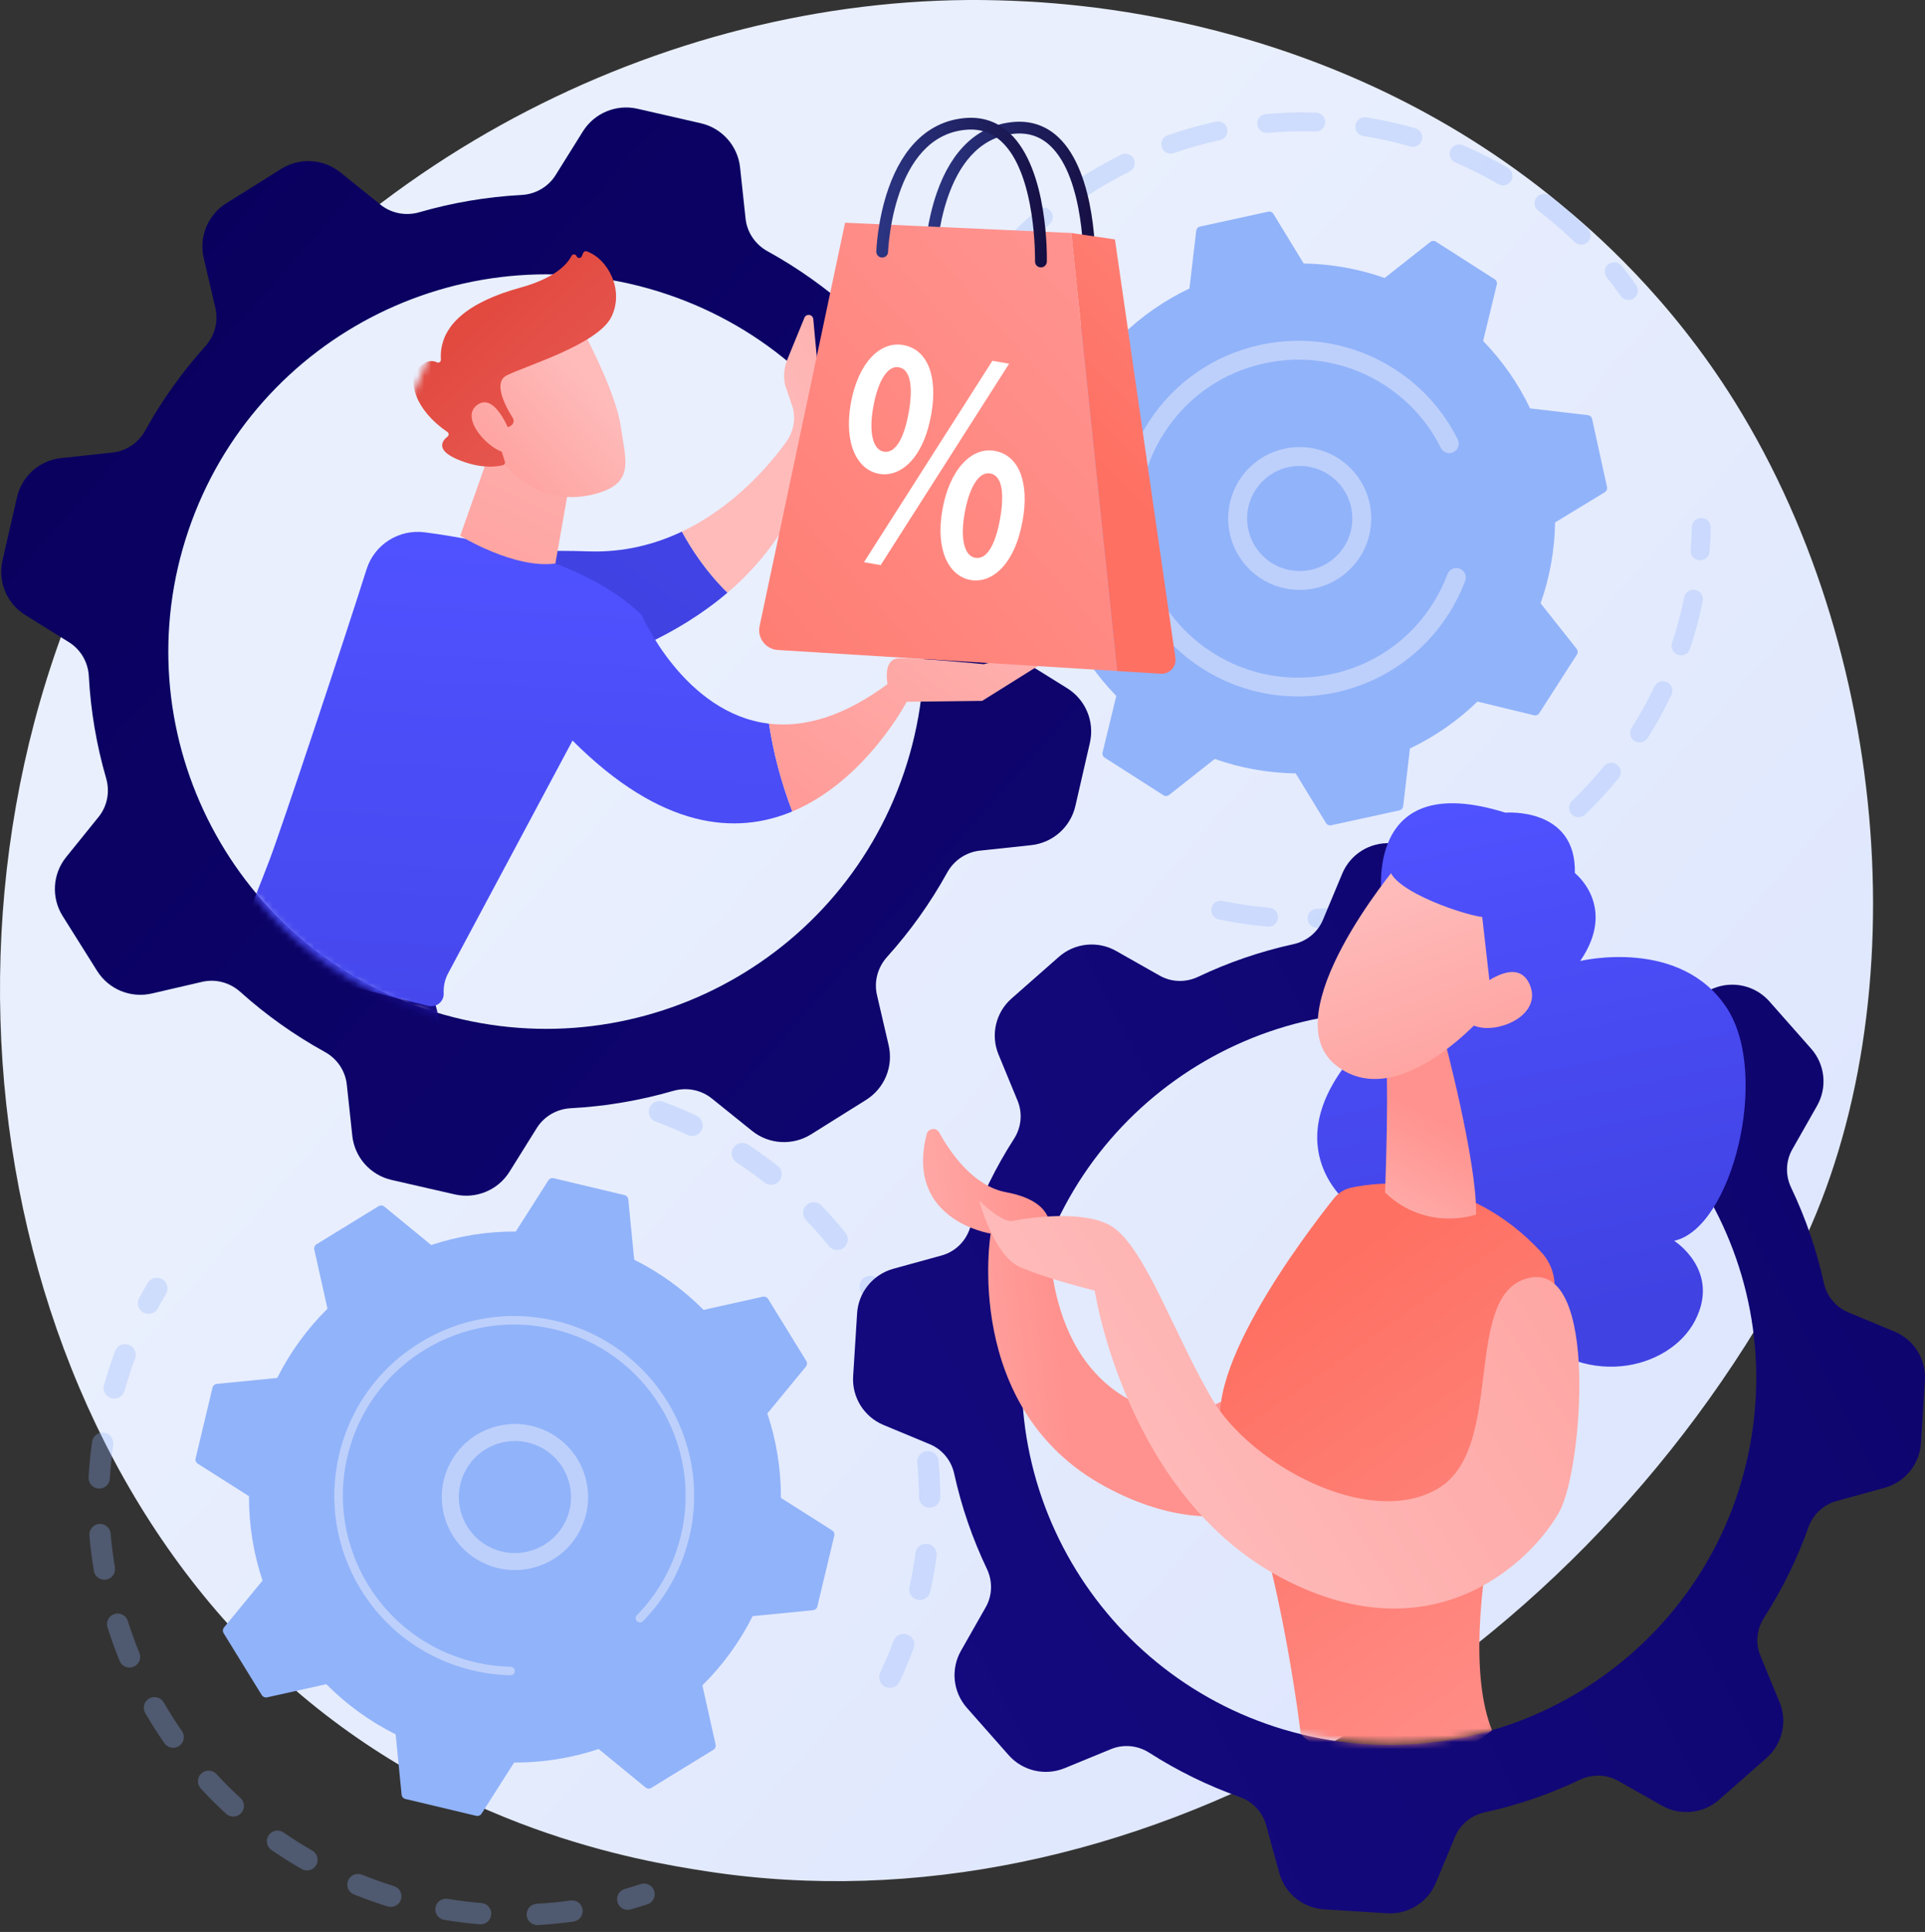 <svg width="279" height="280" viewBox="0 0 279 280" fill="none" xmlns="http://www.w3.org/2000/svg">
<rect x="0" y="0" width="279" height="280" fill="#333333" stroke="none"/>
<path d="M259.28 184.243C227.391 243.258 163.084 280.538 102.431 271.211C92.562 269.694 65.505 265.173 41.549 243.845C-4.567 202.788 -14.43 121.49 22.771 64.197C49.846 22.497 98.381 -1.141 144.498 0.042C154.432 0.297 192.502 1.866 225.96 29.409C230.874 33.454 241.922 42.935 251.481 58.318C274.998 96.161 277.987 149.623 259.28 184.244V184.243Z" fill="url(#paint0_linear_398_12)"/>
<g opacity="0.3">
<path d="M128.322 244.468C127.549 244.105 127.217 243.185 127.581 242.415C128.287 240.916 128.938 239.364 129.516 237.802C129.809 237.012 130.681 236.604 131.475 236.88C131.484 236.883 131.493 236.886 131.503 236.89C132.304 237.185 132.713 238.073 132.417 238.873C131.807 240.517 131.123 242.15 130.379 243.729C130.039 244.45 129.211 244.787 128.474 244.53C128.423 244.513 128.372 244.492 128.323 244.469L128.322 244.468ZM131.809 230.008C132.169 228.383 132.462 226.727 132.681 225.085C132.794 224.241 133.571 223.646 134.418 223.759C135.267 223.875 135.859 224.648 135.746 225.493C135.516 227.221 135.207 228.964 134.828 230.674C134.644 231.506 133.818 232.032 132.985 231.848C132.924 231.835 132.865 231.817 132.808 231.798C132.079 231.544 131.637 230.78 131.808 230.009L131.809 230.008ZM133.192 216.982C133.18 215.323 133.096 213.643 132.941 211.991C132.862 211.142 133.487 210.389 134.337 210.31C135.187 210.232 135.94 210.854 136.021 211.703C136.183 213.444 136.272 215.213 136.284 216.96C136.29 217.812 135.603 218.507 134.749 218.515C134.567 218.516 134.392 218.485 134.229 218.429C133.629 218.221 133.197 217.652 133.192 216.982ZM131.621 203.975C131.238 202.358 130.779 200.739 130.259 199.162C129.992 198.353 130.433 197.479 131.244 197.213C132.054 196.947 132.928 197.388 133.196 198.196C133.743 199.857 134.225 201.561 134.63 203.263C134.826 204.093 134.313 204.924 133.482 205.12C133.185 205.191 132.887 205.17 132.618 205.077C132.136 204.909 131.747 204.507 131.62 203.975H131.621ZM127.187 191.642C126.456 190.154 125.649 188.676 124.79 187.25C124.351 186.519 124.588 185.57 125.319 185.131C126.052 184.692 127.002 184.929 127.44 185.661C128.344 187.16 129.191 188.716 129.961 190.281C130.337 191.046 130.021 191.971 129.255 192.347C128.868 192.537 128.442 192.55 128.065 192.419C127.695 192.29 127.372 192.021 127.186 191.641L127.187 191.642ZM120.13 180.596C119.086 179.304 117.973 178.042 116.821 176.843C116.23 176.228 116.25 175.251 116.867 174.661C117.483 174.071 118.462 174.091 119.053 174.707C120.265 175.968 121.436 177.297 122.536 178.656C123.072 179.319 122.968 180.291 122.304 180.826C121.873 181.175 121.31 181.252 120.823 181.082C120.56 180.991 120.318 180.828 120.13 180.595V180.596ZM67.498 157.694C67.419 156.845 68.046 156.094 68.897 156.017C70.638 155.857 72.411 155.772 74.165 155.763C75.019 155.759 75.715 156.446 75.719 157.298C75.724 158.15 75.036 158.845 74.181 158.849C72.516 158.857 70.833 158.939 69.178 159.091C68.951 159.111 68.732 159.083 68.529 159.011C67.974 158.819 67.555 158.316 67.498 157.694ZM110.802 171.392C109.497 170.365 108.131 169.383 106.741 168.472C106.027 168.004 105.829 167.046 106.298 166.335C106.767 165.622 107.724 165.428 108.439 165.892C109.902 166.852 111.34 167.885 112.716 168.967C113.386 169.494 113.502 170.465 112.973 171.135C112.554 171.666 111.856 171.849 111.25 171.638C111.092 171.583 110.94 171.501 110.802 171.392ZM80.973 157.637C81.087 156.792 81.866 156.2 82.713 156.314C84.446 156.549 86.192 156.861 87.903 157.24C88.738 157.422 89.261 158.251 89.076 159.083C88.891 159.914 88.064 160.438 87.23 160.253C85.605 159.892 83.946 159.595 82.298 159.373C82.193 159.359 82.091 159.334 81.996 159.301C81.316 159.064 80.874 158.377 80.973 157.636V157.637ZM99.649 164.5C98.147 163.792 96.595 163.139 95.035 162.559C94.234 162.262 93.827 161.374 94.124 160.574C94.418 159.786 95.289 159.379 96.082 159.654C96.092 159.658 96.102 159.661 96.112 159.665C97.755 160.275 99.388 160.962 100.969 161.708C101.741 162.072 102.071 162.992 101.707 163.763C101.366 164.483 100.539 164.818 99.803 164.561C99.751 164.543 99.7 164.523 99.649 164.499V164.5Z" fill="#91B3FA"/>
<path d="M57.851 160.974C58.139 161.073 58.459 161.091 58.774 161.002C59.542 160.788 60.326 160.586 61.107 160.402C61.938 160.206 62.453 159.374 62.257 158.546C62.061 157.716 61.227 157.201 60.396 157.398C59.575 157.591 58.749 157.803 57.942 158.029C57.12 158.258 56.639 159.11 56.868 159.931C57.01 160.438 57.388 160.813 57.85 160.974H57.851Z" fill="#91B3FA"/>
</g>
<g opacity="0.3">
<path d="M21.012 190.333C21.718 190.578 22.515 190.283 22.881 189.607C23.259 188.906 23.658 188.202 24.067 187.513C24.503 186.78 24.261 185.832 23.526 185.398C22.789 184.961 21.843 185.205 21.407 185.938C20.977 186.663 20.557 187.404 20.159 188.143C19.754 188.893 20.036 189.829 20.788 190.234C20.862 190.273 20.937 190.306 21.014 190.333H21.012Z" fill="#91B3FA"/>
<path d="M51.299 274.561C50.508 274.242 50.125 273.342 50.446 272.551C50.766 271.761 51.665 271.38 52.459 271.699C53.966 272.307 55.523 272.861 57.102 273.351C57.915 273.6 58.373 274.47 58.12 275.284C57.866 276.099 57 276.552 56.184 276.3C55.499 276.087 54.821 275.864 54.149 275.63C53.191 275.297 52.232 274.938 51.3 274.561H51.299ZM63.111 276.469C63.252 275.629 64.049 275.062 64.892 275.202C66.509 275.472 68.154 275.676 69.784 275.81C70.634 275.877 71.268 276.625 71.198 277.475C71.128 278.324 70.382 278.956 69.531 278.886C67.816 278.746 66.084 278.531 64.382 278.246C64.293 278.232 64.208 278.21 64.127 278.181C63.428 277.939 62.986 277.223 63.112 276.469H63.111ZM43.723 270.883C42.231 270.028 40.755 269.097 39.337 268.116C38.635 267.631 38.46 266.669 38.947 265.968C39.433 265.268 40.395 265.094 41.098 265.578C42.445 266.51 43.846 267.393 45.263 268.206C46.003 268.63 46.259 269.574 45.833 270.313C45.457 270.967 44.674 271.242 43.986 271.002C43.897 270.971 43.808 270.931 43.723 270.883ZM76.329 277.543C76.281 276.692 76.934 275.962 77.786 275.916C79.421 275.825 81.07 275.663 82.69 275.435C83.537 275.316 84.318 275.904 84.437 276.748C84.556 277.592 83.968 278.373 83.123 278.492C81.417 278.733 79.679 278.902 77.959 278.999C77.752 279.01 77.55 278.981 77.365 278.917C76.791 278.717 76.365 278.187 76.329 277.544L76.329 277.543ZM32.763 262.866C31.496 261.705 30.262 260.473 29.096 259.206C28.518 258.578 28.558 257.602 29.187 257.025C29.816 256.448 30.794 256.489 31.372 257.117C32.482 258.321 33.654 259.491 34.856 260.593C35.485 261.17 35.527 262.147 34.949 262.774C34.519 263.243 33.865 263.385 33.301 263.188C33.108 263.121 32.925 263.013 32.764 262.867L32.763 262.866ZM23.829 252.644C22.846 251.232 21.911 249.761 21.049 248.273C20.622 247.535 20.875 246.591 21.615 246.164C22.355 245.738 23.3 245.989 23.727 246.729C24.544 248.142 25.433 249.54 26.368 250.882C26.856 251.582 26.683 252.544 25.981 253.031C25.559 253.324 25.04 253.378 24.589 253.221C24.291 253.118 24.023 252.923 23.829 252.644ZM17.338 240.722C16.686 239.128 16.093 237.489 15.578 235.85C15.322 235.037 15.776 234.171 16.59 233.915C17.405 233.659 18.272 234.112 18.528 234.924C19.018 236.481 19.581 238.038 20.201 239.553C20.524 240.342 20.145 241.243 19.354 241.566C18.991 241.714 18.605 241.714 18.262 241.595C17.857 241.455 17.513 241.148 17.338 240.721V240.722ZM13.607 227.67C13.319 225.973 13.101 224.244 12.959 222.529C12.888 221.68 13.521 220.934 14.372 220.863C15.221 220.793 15.97 221.424 16.04 222.273C16.175 223.9 16.383 225.542 16.656 227.154C16.798 227.995 16.231 228.791 15.389 228.933C15.124 228.978 14.862 228.953 14.624 228.869C14.108 228.691 13.705 228.244 13.607 227.668V227.67ZM12.84 214.111C12.934 212.396 13.102 210.664 13.341 208.958C13.459 208.115 14.242 207.526 15.087 207.643C15.93 207.761 16.522 208.541 16.404 209.386C16.177 211.005 16.017 212.652 15.927 214.281C15.88 215.132 15.151 215.784 14.299 215.737C14.15 215.729 14.008 215.701 13.873 215.654C13.24 215.434 12.8 214.814 12.839 214.111H12.84ZM15.072 200.729C15.415 199.511 15.8 198.288 16.216 197.096C16.367 196.663 16.522 196.235 16.681 195.808C16.979 195.01 17.865 194.584 18.67 194.901C19.47 195.199 19.877 196.087 19.578 196.887C19.427 197.292 19.279 197.7 19.136 198.11C18.74 199.245 18.374 200.407 18.047 201.565C17.816 202.386 16.962 202.864 16.141 202.634C16.11 202.624 16.08 202.615 16.049 202.605C15.283 202.339 14.848 201.52 15.071 200.73L15.072 200.729Z" fill="#91B3FA"/>
<path d="M90.473 276.71C90.763 276.81 91.087 276.827 91.404 276.736C92.209 276.508 93.025 276.257 93.827 275.992C94.638 275.725 95.079 274.851 94.811 274.042C94.543 273.233 93.67 272.792 92.858 273.06C92.095 273.311 91.321 273.548 90.556 273.767C89.735 273.999 89.259 274.853 89.493 275.674C89.636 276.177 90.014 276.549 90.472 276.709L90.473 276.71Z" fill="#91B3FA"/>
</g>
<path d="M103.387 253.601C103.65 253.439 103.781 253.13 103.714 252.829L101.801 244.259C104.718 241.371 107.194 237.999 109.086 234.225L117.833 233.367C118.141 233.336 118.394 233.116 118.466 232.816L120.914 222.572C120.985 222.272 120.859 221.96 120.598 221.796L113.18 217.089C113.198 212.869 112.513 208.744 111.216 204.853L116.798 198.067C116.993 197.83 117.016 197.494 116.855 197.232L111.329 188.259C111.167 187.997 110.857 187.866 110.556 187.933L101.971 189.842C99.079 186.931 95.701 184.459 91.921 182.57L91.061 173.837C91.031 173.531 90.81 173.278 90.51 173.206L80.248 170.762C79.948 170.691 79.636 170.817 79.471 171.077L74.756 178.483C70.529 178.465 66.397 179.149 62.5 180.444L55.703 174.871C55.465 174.676 55.128 174.653 54.866 174.814L45.878 180.331C45.616 180.492 45.484 180.802 45.552 181.102L47.464 189.672C44.548 192.559 42.072 195.932 40.179 199.705L31.432 200.564C31.125 200.594 30.872 200.814 30.799 201.114L28.352 211.359C28.281 211.658 28.407 211.97 28.667 212.135L36.085 216.842C36.068 221.061 36.752 225.187 38.049 229.077L32.468 235.863C32.272 236.101 32.249 236.437 32.411 236.699L37.937 245.671C38.098 245.933 38.408 246.064 38.71 245.997L47.294 244.088C50.186 247 53.565 249.471 57.345 251.36L58.204 260.093C58.235 260.399 58.455 260.653 58.755 260.724L69.017 263.167C69.318 263.238 69.63 263.112 69.795 262.852L74.51 255.447C78.736 255.464 82.868 254.781 86.766 253.486L93.563 259.058C93.801 259.253 94.138 259.277 94.4 259.115L103.387 253.599V253.601Z" fill="#91B3FA"/>
<path d="M69.724 226.349C64.541 223.646 62.528 217.238 65.235 212.064C66.547 209.557 68.758 207.711 71.46 206.864C74.162 206.018 77.034 206.272 79.544 207.582C84.727 210.285 86.74 216.694 84.032 221.868C81.568 226.575 76.034 228.663 71.153 226.966C70.668 226.797 70.19 226.592 69.724 226.348V226.349ZM72.201 209.221C70.128 209.87 68.434 211.286 67.428 213.207C65.352 217.174 66.896 222.087 70.869 224.16C74.843 226.235 79.764 224.691 81.84 220.724C83.915 216.758 82.372 211.844 78.399 209.772C78.038 209.584 77.669 209.424 77.292 209.293C75.655 208.725 73.884 208.693 72.201 209.221Z" fill="#BDD0FB"/>
<path d="M65.911 241.336C66.749 241.627 67.608 241.878 68.483 242.087C68.758 242.153 69.035 242.214 69.312 242.271C70.681 242.55 72.069 242.721 73.457 242.781C73.476 242.781 73.495 242.783 73.514 242.783C73.568 242.785 73.621 242.787 73.674 242.788C73.779 242.792 73.884 242.794 73.988 242.797C74.263 242.803 74.499 242.63 74.586 242.384C74.606 242.324 74.618 242.26 74.621 242.193C74.628 241.852 74.357 241.57 74.015 241.562C72.258 241.524 70.494 241.296 68.77 240.885C60.209 238.848 53.742 232.585 51.056 224.84C49.562 220.532 49.237 215.766 50.373 211.013C50.573 210.179 50.812 209.361 51.09 208.563C52.965 203.191 56.604 198.662 61.523 195.643C67.175 192.174 73.841 191.11 80.295 192.646C93.622 195.821 101.87 209.22 98.692 222.519C98.495 223.338 98.259 224.146 97.983 224.937C96.786 228.364 94.853 231.491 92.308 234.089C92.242 234.156 92.196 234.234 92.167 234.317C92.091 234.536 92.142 234.79 92.319 234.962C92.564 235.2 92.954 235.197 93.194 234.952C95.865 232.225 97.895 228.942 99.15 225.344C99.44 224.514 99.689 223.667 99.895 222.806C103.232 208.843 94.563 194.775 80.583 191.446C73.808 189.832 66.809 190.95 60.877 194.592C55.711 197.763 51.892 202.515 49.923 208.156C49.631 208.994 49.379 209.852 49.17 210.727C47.554 217.491 48.673 224.478 52.32 230.401C55.496 235.559 60.26 239.373 65.911 241.337V241.336Z" fill="#BDD0FB"/>
<g opacity="0.3">
<path d="M237.09 42.958C237.458 42.495 237.494 41.828 237.135 41.319C236.465 40.37 235.756 39.428 235.03 38.519C234.558 37.929 233.696 37.833 233.103 38.305C232.509 38.775 232.415 39.638 232.888 40.228C233.581 41.094 234.256 41.992 234.896 42.897C235.332 43.515 236.187 43.662 236.807 43.227C236.917 43.149 237.01 43.059 237.091 42.959L237.09 42.958Z" fill="#91B3FA"/>
<path d="M230.155 35.055C229.626 35.596 228.759 35.607 228.217 35.08C226.849 33.748 225.396 32.472 223.901 31.287C223.586 31.037 223.266 30.789 222.943 30.544C222.34 30.087 222.223 29.229 222.681 28.627C223.137 28.075 223.999 27.909 224.603 28.366C224.94 28.623 225.275 28.882 225.605 29.143C227.173 30.386 228.696 31.724 230.13 33.121C230.638 33.614 230.68 34.406 230.248 34.95C230.22 34.986 230.188 35.021 230.156 35.055H230.155ZM217.154 26.683C215.154 25.518 213.063 24.466 210.94 23.557C210.244 23.259 209.923 22.455 210.221 21.761C210.519 21.07 211.325 20.744 212.02 21.043C214.245 21.995 216.437 23.098 218.535 24.32C219.189 24.701 219.41 25.538 219.028 26.193C218.995 26.249 218.957 26.304 218.916 26.355C218.499 26.879 217.75 27.031 217.153 26.685L217.154 26.683ZM204.384 21.221C202.161 20.582 199.875 20.076 197.589 19.715C196.842 19.598 196.33 18.897 196.448 18.15C196.567 17.402 197.267 16.893 198.016 17.012C200.415 17.389 202.812 17.922 205.143 18.591C205.87 18.8 206.29 19.559 206.081 20.285C206.029 20.462 205.945 20.62 205.838 20.756C205.503 21.178 204.934 21.379 204.384 21.221ZM190.659 19.059C188.344 18.983 186.002 19.05 183.703 19.259C182.948 19.327 182.282 18.773 182.214 18.02C182.146 17.27 182.7 16.603 183.454 16.534C185.867 16.315 188.321 16.244 190.749 16.325C191.506 16.349 192.099 16.983 192.074 17.737C192.063 18.042 191.954 18.319 191.778 18.541C191.518 18.869 191.11 19.075 190.659 19.059ZM176.822 20.308C174.558 20.797 172.305 21.43 170.123 22.188C169.409 22.437 168.628 22.06 168.378 21.346C168.129 20.632 168.506 19.852 169.222 19.605C171.508 18.808 173.872 18.146 176.243 17.634C176.982 17.474 177.712 17.943 177.872 18.682C177.963 19.099 177.852 19.512 177.606 19.823C177.416 20.062 177.145 20.239 176.823 20.309L176.822 20.308ZM163.707 24.872C161.633 25.894 159.605 27.056 157.676 28.324C157.044 28.74 156.194 28.566 155.778 27.934C155.362 27.304 155.536 26.458 156.167 26.038C158.19 24.708 160.318 23.49 162.494 22.418C163.172 22.084 163.994 22.362 164.329 23.039C164.571 23.53 164.492 24.095 164.173 24.497C164.051 24.65 163.894 24.78 163.706 24.872H163.707ZM152.114 32.497C150.36 33.991 148.676 35.616 147.112 37.326C146.6 37.884 145.733 37.922 145.175 37.412C144.616 36.904 144.585 36.045 145.087 35.479C146.729 33.687 148.494 31.984 150.333 30.416C150.909 29.926 151.775 29.994 152.266 30.569C152.698 31.074 152.697 31.805 152.298 32.306C152.244 32.374 152.183 32.438 152.114 32.497ZM137.207 49.188C136.54 48.828 136.292 47.999 136.652 47.334C137.648 45.493 138.762 43.675 139.959 41.936C140.14 41.671 140.324 41.408 140.509 41.148C140.928 40.522 141.804 40.388 142.42 40.828C143.037 41.266 143.18 42.119 142.742 42.736C142.567 42.98 142.395 43.226 142.223 43.479C141.076 45.145 140.013 46.878 139.064 48.633C139.026 48.705 138.98 48.773 138.931 48.835C138.525 49.345 137.801 49.508 137.207 49.187V49.188Z" fill="#91B3FA"/>
</g>
<g opacity="0.3">
<path d="M234.599 112.781C233.09 114.629 231.454 116.401 229.738 118.049C229.193 118.572 228.325 118.556 227.8 118.011C227.275 117.465 227.3 116.601 227.839 116.076C229.475 114.505 231.035 112.815 232.475 111.051C232.953 110.465 233.817 110.378 234.403 110.855C234.985 111.329 235.076 112.181 234.611 112.766C234.607 112.771 234.603 112.777 234.6 112.781H234.599ZM236.901 107.388C236.261 106.985 236.071 106.139 236.476 105.501C237.693 103.58 238.806 101.566 239.783 99.514C240.109 98.837 240.926 98.541 241.61 98.868C242.294 99.192 242.584 100.007 242.259 100.69C241.235 102.84 240.069 104.952 238.792 106.965C238.765 107.007 238.737 107.047 238.706 107.085C238.277 107.626 237.499 107.767 236.9 107.389L236.901 107.388ZM224.267 122.691C222.354 124.121 220.337 125.448 218.273 126.632C217.617 127.008 216.778 126.782 216.402 126.127C216.023 125.472 216.25 124.639 216.906 124.258C218.876 123.129 220.799 121.865 222.625 120.501C223.231 120.048 224.09 120.172 224.543 120.775C224.924 121.284 224.898 121.97 224.519 122.446C224.448 122.536 224.364 122.618 224.266 122.69L224.267 122.691ZM243.206 94.904C242.488 94.665 242.099 93.89 242.339 93.173C243.057 91.016 243.65 88.795 244.099 86.568C244.25 85.829 244.973 85.35 245.713 85.497C246.455 85.646 246.935 86.368 246.786 87.109C246.315 89.443 245.693 91.775 244.939 94.037C244.886 94.193 244.808 94.333 244.712 94.455C244.364 94.893 243.767 95.089 243.205 94.903L243.206 94.904ZM211.847 129.812C209.651 130.74 207.375 131.541 205.081 132.197C204.353 132.405 203.593 131.984 203.386 131.257C203.177 130.531 203.598 129.773 204.327 129.565C206.515 128.94 208.686 128.175 210.78 127.291C211.477 126.997 212.282 127.322 212.577 128.019C212.779 128.495 212.689 129.023 212.387 129.403C212.249 129.577 212.067 129.72 211.847 129.812ZM198.076 133.752C195.716 134.126 193.313 134.362 190.933 134.451C190.177 134.48 189.541 133.892 189.513 133.136C189.483 132.382 190.073 131.746 190.831 131.718C193.101 131.632 195.393 131.407 197.646 131.048C198.393 130.929 199.095 131.438 199.215 132.185C199.278 132.579 199.165 132.961 198.934 133.251C198.729 133.51 198.429 133.695 198.077 133.751L198.076 133.752ZM183.755 134.286C181.373 134.087 178.981 133.738 176.65 133.254C175.908 133.1 175.433 132.375 175.588 131.635C175.741 130.896 176.469 130.422 177.208 130.575C179.432 131.038 181.711 131.369 183.983 131.558C184.738 131.621 185.298 132.283 185.234 133.036C185.212 133.315 185.105 133.568 184.943 133.771C184.668 134.117 184.23 134.324 183.755 134.285V134.286Z" fill="#91B3FA"/>
<path d="M247.489 80.691C247.654 80.484 247.759 80.228 247.781 79.945C247.87 78.777 247.925 77.602 247.945 76.45C247.957 75.695 247.355 75.071 246.598 75.058C245.843 75.047 245.218 75.648 245.203 76.402C245.185 77.5 245.132 78.621 245.047 79.736C244.989 80.49 245.556 81.147 246.31 81.205C246.781 81.24 247.215 81.034 247.488 80.69L247.489 80.691Z" fill="#91B3FA"/>
</g>
<path d="M230.748 60.71C230.685 60.422 230.445 60.204 230.151 60.17L221.762 59.188C220.062 55.634 217.783 52.326 214.955 49.417L216.945 41.228C217.015 40.94 216.894 40.641 216.645 40.481L208.115 35.023C207.866 34.863 207.542 34.879 207.311 35.062L200.687 40.287C196.86 38.936 192.896 38.249 188.952 38.191L184.556 30.991C184.402 30.738 184.104 30.611 183.815 30.675L173.917 32.836C173.628 32.899 173.411 33.139 173.376 33.432L172.392 41.807C168.832 43.505 165.518 45.779 162.605 48.603L154.402 46.616C154.114 46.546 153.814 46.667 153.655 46.916L148.187 55.431C148.027 55.68 148.044 56.003 148.227 56.234L153.46 62.847C152.106 66.667 151.419 70.625 151.361 74.562L144.148 78.951C143.896 79.105 143.768 79.402 143.832 79.691L145.997 89.572C146.06 89.86 146.3 90.078 146.594 90.112L154.983 91.094C156.683 94.648 158.962 97.957 161.79 100.865L159.8 109.054C159.73 109.342 159.851 109.641 160.1 109.801L168.63 115.259C168.879 115.419 169.202 115.402 169.434 115.22L176.058 109.995C179.884 111.346 183.849 112.033 187.793 112.091L192.189 119.291C192.343 119.544 192.641 119.671 192.93 119.607L202.827 117.446C203.116 117.383 203.334 117.143 203.369 116.85L204.352 108.474C207.913 106.777 211.227 104.503 214.139 101.679L222.342 103.666C222.63 103.735 222.93 103.615 223.09 103.366L228.558 94.851C228.718 94.602 228.701 94.279 228.518 94.047L223.285 87.435C224.639 83.615 225.326 79.657 225.385 75.72L232.597 71.331C232.851 71.177 232.978 70.88 232.914 70.591L230.749 60.71H230.748Z" fill="#91B3FA"/>
<path d="M195.466 82.688C193.446 84.581 190.809 85.574 188.041 85.485C185.274 85.398 182.705 84.238 180.811 82.221C176.9 78.059 177.111 71.508 181.279 67.591C185.45 63.688 192.023 63.898 195.933 68.059C197.828 70.075 198.823 72.708 198.734 75.471C198.662 77.717 197.882 79.832 196.506 81.56C196.19 81.957 195.842 82.335 195.466 82.688ZM182.81 80.35C184.204 81.833 186.093 82.686 188.129 82.751C190.165 82.816 192.105 82.085 193.59 80.694C195.074 79.3 195.93 77.417 195.995 75.383C196.061 73.351 195.327 71.415 193.935 69.932C191.058 66.87 186.223 66.716 183.155 69.588C182.878 69.848 182.626 70.122 182.396 70.41C180.085 73.317 180.193 77.565 182.81 80.35Z" fill="#BDD0FB"/>
<path d="M208.367 91.212C208.907 90.534 209.415 89.823 209.894 89.079C210.843 87.603 211.643 86.028 212.272 84.394C212.299 84.321 212.328 84.247 212.355 84.174C212.569 83.604 212.377 82.983 211.925 82.623C211.815 82.536 211.689 82.465 211.55 82.413C210.841 82.148 210.054 82.511 209.788 83.216C209.215 84.747 208.474 86.222 207.587 87.603C207.538 87.679 207.489 87.755 207.44 87.829C205.311 91.077 202.451 93.671 199.115 95.46C197.304 96.431 195.35 97.164 193.294 97.632C193.278 97.636 193.26 97.64 193.244 97.643C193.192 97.655 193.142 97.667 193.09 97.677C187.068 98.991 180.894 97.887 175.705 94.566C175.032 94.137 174.388 93.677 173.772 93.188C169.625 89.901 166.761 85.328 165.613 80.094C164.297 74.082 165.404 67.918 168.73 62.738C172.057 57.562 177.206 53.98 183.227 52.664C189.249 51.35 195.424 52.453 200.613 55.774C201.273 56.197 201.91 56.652 202.52 57.135C205.166 59.232 207.322 61.884 208.824 64.907C208.917 65.093 209.046 65.249 209.2 65.37C209.602 65.689 210.17 65.768 210.661 65.525C211.339 65.186 211.617 64.368 211.28 63.69C209.598 60.307 207.186 57.34 204.228 54.993C203.545 54.452 202.834 53.943 202.095 53.47C196.289 49.754 189.38 48.518 182.643 49.99C175.907 51.461 170.145 55.458 166.425 61.259C162.703 67.055 161.464 73.951 162.939 80.678C164.221 86.533 167.426 91.65 172.066 95.327C172.755 95.872 173.476 96.388 174.227 96.868C185.468 104.062 200.241 101.435 208.37 91.212H208.367Z" fill="#BDD0FB"/>
<path d="M2.46 72.066L0.358 81.221C-0.346 84.288 0.977 87.463 3.651 89.127L9.991 93.072C11.705 94.138 12.766 95.98 12.873 97.994C13.144 103.061 14 108.025 15.385 112.803C15.948 114.743 15.554 116.833 14.283 118.405L9.59 124.216C7.611 126.665 7.408 130.098 9.082 132.763L14.08 140.721C15.754 143.387 18.938 144.698 22.008 143.987L29.292 142.299C31.262 141.842 33.318 142.399 34.823 143.75C38.528 147.076 42.63 150.006 47.081 152.457C48.85 153.431 50.049 155.186 50.264 157.191L51.06 164.606C51.396 167.735 53.682 170.305 56.755 171.009L65.925 173.107C68.997 173.81 72.177 172.49 73.844 169.82L77.795 163.491C78.864 161.78 80.709 160.722 82.726 160.614C87.801 160.344 92.773 159.49 97.558 158.105C99.502 157.544 101.595 157.937 103.171 159.205L108.991 163.891C111.445 165.866 114.883 166.07 117.554 164.399L125.525 159.408C128.195 157.737 129.508 154.558 128.796 151.493L127.106 144.222C126.648 142.255 127.205 140.202 128.558 138.7C131.89 135.002 134.825 130.906 137.28 126.462C138.256 124.696 140.013 123.5 142.021 123.284L149.448 122.49C152.583 122.155 155.157 119.872 155.861 116.805L157.964 107.649C158.668 104.582 157.345 101.407 154.671 99.743L148.331 95.799C146.617 94.732 145.556 92.89 145.449 90.876C145.178 85.809 144.322 80.846 142.937 76.067C142.374 74.128 142.768 72.038 144.039 70.465L148.732 64.654C150.711 62.204 150.914 58.772 149.24 56.107L144.242 48.149C142.568 45.483 139.384 44.172 136.314 44.883L129.03 46.571C127.06 47.028 125.004 46.471 123.499 45.12C119.795 41.794 115.692 38.864 111.242 36.413C109.473 35.439 108.274 33.684 108.059 31.679L107.263 24.264C106.927 21.136 104.641 18.565 101.568 17.862L92.397 15.763C89.325 15.06 86.145 16.38 84.478 19.05L80.527 25.379C79.459 27.09 77.613 28.15 75.596 28.257C70.521 28.527 65.549 29.381 60.763 30.765C58.82 31.326 56.726 30.933 55.15 29.666L49.33 24.98C46.876 23.005 43.438 22.801 40.767 24.472L32.796 29.463C30.126 31.134 28.813 34.313 29.525 37.378L31.215 44.65C31.673 46.617 31.116 48.671 29.763 50.172C26.431 53.87 23.496 57.966 21.041 62.409C20.065 64.175 18.308 65.372 16.3 65.587L8.873 66.381C5.738 66.716 3.163 68.999 2.459 72.066H2.46ZM27.297 76.916C36.989 48.321 68.066 32.983 96.711 42.658C125.355 52.334 140.718 83.359 131.027 111.956C121.335 140.552 90.257 155.89 61.613 146.214C32.968 136.538 17.606 105.513 27.297 76.916Z" fill="url(#paint1_linear_398_12)"/>
<mask id="mask0_398_12" style="mask-type:luminance" maskUnits="userSpaceOnUse" x="31" y="14" width="169" height="135">
<path d="M31.689 120.724L78.821 14.157H199.228L174.168 108.764L68.926 148.883C50.254 144.852 37.083 133.847 31.689 120.724Z" fill="white"/>
</mask>
<g mask="url(#mask0_398_12)">
<path d="M36.829 133.981C36.829 133.981 31.88 138.8 31.181 144.332C30.483 149.865 38.71 238.814 38.71 238.814C38.71 238.814 43.932 239.414 46.52 237.666C46.52 237.666 46.772 179.658 48.506 166.17C48.506 166.17 64.147 225.46 68.189 236.112C68.189 236.112 73.21 236.467 74.77 235.438C74.77 235.438 67.551 157.927 62.7 144.325L36.83 133.982L36.829 133.981Z" fill="url(#paint2_linear_398_12)"/>
<path d="M85.341 79.91C63.448 79.198 57.977 83.988 57.977 83.988L69.286 99.975C69.286 99.975 90.687 98.477 105.442 85.895C102.414 82.951 100.247 79.638 98.833 77.044C94.957 78.885 90.448 80.076 85.341 79.911V79.91Z" fill="url(#paint3_linear_398_12)"/>
<path d="M117.873 46.248C117.809 45.552 116.852 45.41 116.587 46.057L114.104 52.123C113.624 53.295 113.517 54.585 113.796 55.821L114.945 59.221C115.322 60.889 114.969 62.635 113.968 64.022C111.572 67.341 106.422 73.44 98.834 77.044C100.247 79.638 102.415 82.951 105.443 85.896C110.857 81.279 115.378 75.173 117.616 67.097C118.861 66.646 119.645 65.415 119.528 64.098L117.873 46.248Z" fill="url(#paint4_linear_398_12)"/>
<path d="M93 89.123C84.909 81.253 70.102 78.256 61.561 77.149C57.82 76.663 54.267 78.907 53.131 82.5C49.837 92.913 40.817 120.027 39.04 124.699C37.581 128.532 36.046 132.28 35.069 134.625C34.485 136.025 35.138 137.634 36.538 138.223C43.831 141.292 56.841 144.525 62.111 145.778C63.271 146.053 64.366 145.139 64.306 143.951C64.255 142.943 64.48 141.94 64.956 141.05L82.981 107.332C95.928 120.29 106.729 120.992 114.829 117.607C113.226 113.397 112.103 109.155 111.451 104.881C99.159 103.409 93 89.125 93 89.125V89.123Z" fill="url(#paint5_linear_398_12)"/>
<path d="M131.48 101.59L129.133 98.773C122.258 104.012 116.364 105.468 111.45 104.879C112.102 109.154 113.225 113.396 114.828 117.605C125.499 113.146 131.48 101.589 131.48 101.589V101.59Z" fill="url(#paint6_linear_398_12)"/>
<path d="M129.931 101.721L142.347 101.581L153.435 94.646C151.745 93.704 142.591 96.263 142.591 96.263C142.591 96.263 132.837 95.287 130.216 95.416C128.04 95.523 128.508 98.631 128.729 99.681C128.774 99.896 128.809 100.025 128.809 100.025L129.932 101.721H129.931Z" fill="url(#paint7_linear_398_12)"/>
<path d="M72.439 61.4L66.703 77.655C66.703 77.655 74.477 82.469 80.495 81.672L83.036 67.187L72.439 61.4Z" fill="url(#paint8_linear_398_12)"/>
<path d="M84.124 47.213C84.124 47.213 89.227 56.612 89.957 61.713C90.686 66.814 92.081 70.045 86.233 71.59C80.386 73.134 75.129 70.613 71.978 65.74C71.978 65.74 67.051 58.238 67.725 54.935C68.398 51.63 84.123 47.213 84.123 47.213H84.124Z" fill="url(#paint9_linear_398_12)"/>
<path d="M73.689 61.894L74.013 61.716C74.427 61.49 74.567 60.963 74.314 60.565C73.338 59.022 71.385 55.463 73.419 54.418C76.04 53.071 86.613 49.951 88.606 45.938C90.52 42.081 88.134 37.522 85.045 36.432C84.839 36.359 84.61 36.45 84.525 36.653L84.318 37.142C84.177 37.477 83.698 37.469 83.567 37.13C83.441 36.804 82.99 36.778 82.832 37.088C82.216 38.291 80.449 40.306 75.378 41.7C68.171 43.681 63.585 47.058 63.902 52.12C63.922 52.442 63.596 52.651 63.307 52.506C62.737 52.224 61.859 52.144 60.786 53.215C58.92 55.077 60.123 59.386 64.844 62.609C65.067 62.762 65.095 63.088 64.88 63.256C64.126 63.844 63.041 65.183 66.272 66.565C69.614 67.993 71.986 67.648 72.891 67.418C73.116 67.361 73.244 67.127 73.175 66.906L71.811 62.55C71.734 62.303 71.904 62.05 72.163 62.027L73.69 61.895L73.689 61.894Z" fill="url(#paint10_linear_398_12)"/>
<path d="M73.954 62.815C73.954 62.815 71.79 56.717 69.14 58.707C66.49 60.698 71.198 65.572 73.471 65.611L73.954 62.815Z" fill="url(#paint11_linear_398_12)"/>
<path d="M157.896 39.327C157.888 39.327 157.882 39.327 157.875 39.327C157.404 39.316 157.03 38.926 157.041 38.455C157.044 38.329 157.269 25.84 152.192 21.107C150.744 19.759 149.039 19.196 146.987 19.383C136.384 20.355 135.747 36.908 135.742 37.075C135.728 37.545 135.337 37.915 134.862 37.901C134.39 37.886 134.02 37.492 134.035 37.022C134.041 36.838 134.193 32.473 135.789 27.904C137.962 21.681 141.78 18.147 146.832 17.684C149.367 17.45 151.563 18.185 153.362 19.862C158.998 25.118 158.764 37.95 158.751 38.495C158.741 38.959 158.36 39.327 157.898 39.327H157.896Z" fill="url(#paint12_linear_398_12)"/>
<path d="M110.092 90.745L122.481 32.277L155.267 33.767L161.915 97.249L112.724 94.2C110.974 94.091 109.729 92.457 110.092 90.745Z" fill="url(#paint13_linear_398_12)"/>
<path d="M161.594 34.703L155.267 33.769L161.915 97.251L168.23 97.643C169.511 97.722 170.54 96.607 170.357 95.339L161.594 34.704V34.703Z" fill="url(#paint14_linear_398_12)"/>
<path d="M150.866 38.756C150.859 38.756 150.853 38.756 150.846 38.756C150.375 38.745 150.001 38.355 150.012 37.883C150.015 37.758 150.24 25.268 145.163 20.536C143.715 19.187 142.01 18.625 139.957 18.811C129.355 19.783 128.718 36.337 128.713 36.503C128.699 36.974 128.31 37.338 127.833 37.329C127.361 37.315 126.991 36.921 127.006 36.45C127.012 36.267 127.163 31.902 128.76 27.333C130.932 21.11 134.751 17.575 139.803 17.112C142.336 16.88 144.533 17.613 146.333 19.291C151.969 24.546 151.735 37.379 151.722 37.923C151.712 38.387 151.331 38.756 150.868 38.756H150.866Z" fill="url(#paint15_linear_398_12)"/>
</g>
<path d="M134.972 60.05C133.834 66.47 130.496 69.214 127.419 68.671C124.273 68.115 122.296 64.383 123.299 58.52C124.32 52.756 127.447 49.395 130.904 50.005C134.464 50.634 135.942 54.568 134.971 60.05H134.972ZM125.222 81.476L143.834 52.289L146.254 52.717L127.642 81.904L125.222 81.476ZM126.583 58.907C125.926 62.416 126.403 65.158 128.096 65.457C129.791 65.756 131.051 63.466 131.708 59.765C132.306 56.391 132.096 53.55 130.264 53.227C128.536 52.922 127.19 55.487 126.584 58.907H126.583ZM148.218 75.438C147.088 81.81 143.776 84.608 140.664 84.059C137.554 83.509 135.542 79.771 136.588 73.867C137.601 68.15 140.737 64.741 144.159 65.345C147.72 65.974 149.189 69.955 148.218 75.437V75.438ZM139.828 74.294C139.179 77.755 139.647 80.545 141.341 80.843C143.069 81.149 144.296 78.853 144.952 75.151C145.558 71.731 145.34 68.937 143.509 68.614C141.78 68.308 140.435 70.874 139.828 74.294Z" fill="white"/>
<path d="M124.224 190.344L123.65 199.456C123.458 202.507 125.227 205.346 128.055 206.522L134.756 209.309C136.569 210.063 137.876 211.664 138.296 213.578C139.354 218.396 140.957 223.022 143.04 227.387C143.885 229.159 143.837 231.226 142.867 232.933L139.28 239.244C137.768 241.904 138.113 245.228 140.14 247.523L146.188 254.37C148.214 256.665 151.475 257.422 154.308 256.258L161.029 253.496C162.847 252.749 164.907 252.96 166.563 254.019C170.64 256.628 175.037 258.794 179.692 260.445C181.543 261.102 182.969 262.596 183.491 264.486L185.422 271.473C186.237 274.421 188.836 276.529 191.893 276.72L201.02 277.292C204.077 277.484 206.92 275.718 208.098 272.895L210.89 266.205C211.645 264.395 213.248 263.09 215.166 262.671C219.991 261.614 224.626 260.014 228.997 257.935C230.773 257.091 232.842 257.139 234.554 258.108L240.875 261.689C243.539 263.198 246.869 262.853 249.166 260.83L256.026 254.792C258.324 252.769 259.082 249.514 257.917 246.686L255.15 239.976C254.401 238.16 254.612 236.105 255.674 234.451C258.287 230.381 260.457 225.991 262.111 221.344C262.768 219.496 264.265 218.073 266.158 217.552L273.157 215.623C276.11 214.81 278.22 212.215 278.412 209.163L278.986 200.051C279.178 196.999 277.409 194.162 274.582 192.985L267.88 190.197C266.067 189.443 264.76 187.843 264.34 185.928C263.282 181.111 261.678 176.484 259.596 172.119C258.751 170.347 258.799 168.28 259.769 166.572L263.356 160.261C264.868 157.602 264.523 154.277 262.496 151.984L256.449 145.136C254.422 142.842 251.162 142.084 248.329 143.249L241.608 146.011C239.79 146.759 237.73 146.547 236.074 145.488C231.997 142.879 227.6 140.713 222.945 139.062C221.094 138.406 219.668 136.911 219.146 135.021L217.215 128.034C216.4 125.086 213.801 122.979 210.744 122.788L201.616 122.215C198.559 122.023 195.716 123.789 194.538 126.612L191.746 133.304C190.991 135.113 189.388 136.418 187.47 136.838C182.645 137.894 178.01 139.494 173.638 141.572C171.862 142.416 169.792 142.368 168.081 141.4L161.76 137.819C159.096 136.31 155.766 136.654 153.468 138.677L146.608 144.715C144.31 146.737 143.551 149.993 144.718 152.821L147.485 159.53C148.234 161.346 148.023 163.402 146.961 165.055C144.348 169.125 142.178 173.515 140.524 178.163C139.867 180.01 138.37 181.434 136.476 181.955L129.478 183.883C126.525 184.697 124.414 187.291 124.222 190.343L124.224 190.344ZM148.811 191.095C153.601 162.144 180.991 142.551 209.991 147.334C238.99 152.116 258.616 179.461 253.825 208.412C249.035 237.362 221.644 256.955 192.645 252.173C163.645 247.391 144.02 220.045 148.811 191.095Z" fill="url(#paint16_linear_398_12)"/>
<mask id="mask1_398_12" style="mask-type:luminance" maskUnits="userSpaceOnUse" x="120" y="93" width="155" height="160">
<path d="M164.766 244.014L120.526 166.756L222.052 93.754L274.067 166.658L229.449 245.047C214.034 255.212 191.287 255.378 164.765 244.015L164.766 244.014Z" fill="white"/>
</mask>
<g mask="url(#mask1_398_12)">
<path d="M200.264 129.896C200.264 129.896 197.61 111.32 218.184 117.781C218.184 117.781 228.483 116.911 228.254 126.535C228.254 126.535 234.473 131.357 229.027 139.277C229.027 139.277 243.483 135.776 250.255 146.057C256.626 155.729 251.017 178.02 242.647 179.828C242.647 179.828 249.411 184.103 245.69 191.36C241.969 198.618 229.139 201.677 220.466 191.828C220.466 191.828 193.49 193.276 195.492 174.489C195.492 174.489 183.697 165.518 197.954 150.971C212.211 136.423 200.266 129.897 200.266 129.897L200.264 129.896Z" fill="url(#paint17_linear_398_12)"/>
<path d="M152.126 177.859C152.126 177.859 150.75 198.529 166.569 204.136C182.387 209.743 195.747 179.719 195.747 179.719L193.29 212.371C193.29 212.371 181.032 226.768 160.174 215.451C139.317 204.134 143.584 178.782 143.584 178.782C143.584 178.782 131.092 176.89 134.314 164.365C134.534 163.506 135.697 163.361 136.124 164.138C137.706 167.018 141.044 171.906 145.846 172.795C152.734 174.069 152.125 177.859 152.125 177.859H152.126Z" fill="url(#paint18_linear_398_12)"/>
<path d="M195.815 172.131C200.123 171.198 212.562 169.824 223.384 181.471C225.219 183.446 225.812 186.278 224.905 188.816C220.877 200.082 210.144 235.488 216.242 250.764C216.242 250.764 201.572 263.734 188.527 251.328C188.527 251.328 185.024 221.699 177.769 209.126C172.76 200.446 189.191 178.878 193.328 173.681C193.955 172.894 194.831 172.343 195.815 172.131Z" fill="url(#paint19_linear_398_12)"/>
<path d="M209.221 150.166C209.221 150.166 214.077 168.231 213.941 176.023C213.941 176.023 206.816 178.613 200.743 172.837C200.743 172.837 201.432 155.223 200.693 152.002L209.221 150.166Z" fill="url(#paint20_linear_398_12)"/>
<path d="M202.441 125.521C202.441 125.521 184.383 147.008 193.602 154.373C202.821 161.738 215.674 146.469 215.674 146.469C215.674 146.469 220.424 134.31 216.802 129.778C213.179 125.247 202.44 125.521 202.44 125.521H202.441Z" fill="url(#paint21_linear_398_12)"/>
<path d="M210.403 120.67C210.403 120.67 202.784 121.858 201.472 125.157C200.159 128.454 211.573 132.494 214.828 132.9L216.398 146.741C216.398 146.741 225.178 134.517 222.673 126.869C220.169 119.221 210.403 120.669 210.403 120.669V120.67Z" fill="url(#paint22_linear_398_12)"/>
<path d="M212.649 144.55C212.649 144.55 219.559 137.714 221.708 142.688C223.856 147.661 215.351 150.609 212.686 148.043L212.649 144.551V144.55Z" fill="url(#paint23_linear_398_12)"/>
<path d="M141.922 174.016C141.922 174.016 145.191 177.233 146.723 176.943C150.693 176.195 158.048 175.501 161.431 177.942C166.118 181.324 170.138 193.281 175.648 202.715C181.158 212.15 198.325 221.635 208.371 215.769C218.416 209.903 211.66 187.268 221.719 185.185C231.777 183.102 229.286 212.719 226.139 218.837C222.991 224.955 208.796 240.687 185.976 228.805C163.156 216.923 158.666 187.044 158.666 187.044C158.666 187.044 151.537 185.298 147.776 183.608C144.015 181.918 141.922 174.015 141.922 174.015V174.016Z" fill="url(#paint24_linear_398_12)"/>
</g>
<defs>
<linearGradient id="paint0_linear_398_12" x1="291.493" y1="274.379" x2="90.439" y2="98.162" gradientUnits="userSpaceOnUse">
<stop stop-color="#DAE3FE"/>
<stop offset="1" stop-color="#E9EFFD"/>
</linearGradient>
<linearGradient id="paint1_linear_398_12" x1="12.198" y1="35.209" x2="392.032" y2="372.285" gradientUnits="userSpaceOnUse">
<stop stop-color="#09005D"/>
<stop offset="1" stop-color="#1A0F91"/>
</linearGradient>
<linearGradient id="paint2_linear_398_12" x1="33.18" y1="186.733" x2="72.246" y2="184.764" gradientUnits="userSpaceOnUse">
<stop stop-color="#09005D"/>
<stop offset="1" stop-color="#1A0F91"/>
</linearGradient>
<linearGradient id="paint3_linear_398_12" x1="151.157" y1="-14.483" x2="83.955" y2="82.051" gradientUnits="userSpaceOnUse">
<stop stop-color="#4F52FF"/>
<stop offset="1" stop-color="#4042E2"/>
</linearGradient>
<linearGradient id="paint4_linear_398_12" x1="113.16" y1="64.611" x2="168.647" y2="31.439" gradientUnits="userSpaceOnUse">
<stop stop-color="#FEBBBA"/>
<stop offset="1" stop-color="#FF928E"/>
</linearGradient>
<linearGradient id="paint5_linear_398_12" x1="77.516" y1="78.494" x2="71.433" y2="189.297" gradientUnits="userSpaceOnUse">
<stop stop-color="#4F52FF"/>
<stop offset="1" stop-color="#4042E2"/>
</linearGradient>
<linearGradient id="paint6_linear_398_12" x1="146.777" y1="68.615" x2="103.738" y2="128.146" gradientUnits="userSpaceOnUse">
<stop stop-color="#FEBBBA"/>
<stop offset="1" stop-color="#FF928E"/>
</linearGradient>
<linearGradient id="paint7_linear_398_12" x1="155.854" y1="75.176" x2="112.813" y2="134.708" gradientUnits="userSpaceOnUse">
<stop stop-color="#FEBBBA"/>
<stop offset="1" stop-color="#FF928E"/>
</linearGradient>
<linearGradient id="paint8_linear_398_12" x1="93.269" y1="36.678" x2="52.934" y2="120.715" gradientUnits="userSpaceOnUse">
<stop stop-color="#FEBBBA"/>
<stop offset="1" stop-color="#FF928E"/>
</linearGradient>
<linearGradient id="paint9_linear_398_12" x1="85.889" y1="55.836" x2="63.185" y2="76.568" gradientUnits="userSpaceOnUse">
<stop stop-color="#FEBBBA"/>
<stop offset="1" stop-color="#FF928E"/>
</linearGradient>
<linearGradient id="paint10_linear_398_12" x1="67.478" y1="42.587" x2="92.627" y2="69.823" gradientUnits="userSpaceOnUse">
<stop stop-color="#E1473D"/>
<stop offset="1" stop-color="#E9605A"/>
</linearGradient>
<linearGradient id="paint11_linear_398_12" x1="82.53" y1="52.157" x2="59.825" y2="72.888" gradientUnits="userSpaceOnUse">
<stop stop-color="#FEBBBA"/>
<stop offset="1" stop-color="#FF928E"/>
</linearGradient>
<linearGradient id="paint12_linear_398_12" x1="134.63" y1="27.341" x2="159.347" y2="28.877" gradientUnits="userSpaceOnUse">
<stop stop-color="#2B3582"/>
<stop offset="1" stop-color="#150E42"/>
</linearGradient>
<linearGradient id="paint13_linear_398_12" x1="161.071" y1="48.334" x2="76.243" y2="122.394" gradientUnits="userSpaceOnUse">
<stop stop-color="#FF928E"/>
<stop offset="1" stop-color="#FE7062"/>
</linearGradient>
<linearGradient id="paint14_linear_398_12" x1="207.774" y1="20.719" x2="159.679" y2="68.383" gradientUnits="userSpaceOnUse">
<stop stop-color="#FF928E"/>
<stop offset="1" stop-color="#FE7062"/>
</linearGradient>
<linearGradient id="paint15_linear_398_12" x1="127.601" y1="26.77" x2="152.318" y2="28.306" gradientUnits="userSpaceOnUse">
<stop stop-color="#2B3582"/>
<stop offset="1" stop-color="#150E42"/>
</linearGradient>
<linearGradient id="paint16_linear_398_12" x1="417.493" y1="89.32" x2="-34.608" y2="321.052" gradientUnits="userSpaceOnUse">
<stop stop-color="#09005D"/>
<stop offset="1" stop-color="#1A0F91"/>
</linearGradient>
<linearGradient id="paint17_linear_398_12" x1="212.575" y1="115.777" x2="228.411" y2="190.999" gradientUnits="userSpaceOnUse">
<stop stop-color="#4F52FF"/>
<stop offset="1" stop-color="#4042E2"/>
</linearGradient>
<linearGradient id="paint18_linear_398_12" x1="121.333" y1="195.808" x2="153.087" y2="192.067" gradientUnits="userSpaceOnUse">
<stop stop-color="#FEBBBA"/>
<stop offset="1" stop-color="#FF928E"/>
</linearGradient>
<linearGradient id="paint19_linear_398_12" x1="233.481" y1="254.761" x2="185.925" y2="188.173" gradientUnits="userSpaceOnUse">
<stop stop-color="#FF928E"/>
<stop offset="1" stop-color="#FE7062"/>
</linearGradient>
<linearGradient id="paint20_linear_398_12" x1="196.668" y1="183.453" x2="208.272" y2="162.212" gradientUnits="userSpaceOnUse">
<stop stop-color="#FEBBBA"/>
<stop offset="1" stop-color="#FF928E"/>
</linearGradient>
<linearGradient id="paint21_linear_398_12" x1="200.322" y1="129.962" x2="217.015" y2="175.057" gradientUnits="userSpaceOnUse">
<stop stop-color="#FEBBBA"/>
<stop offset="1" stop-color="#FF928E"/>
</linearGradient>
<linearGradient id="paint22_linear_398_12" x1="209.926" y1="116.334" x2="225.763" y2="191.557" gradientUnits="userSpaceOnUse">
<stop stop-color="#4F52FF"/>
<stop offset="1" stop-color="#4042E2"/>
</linearGradient>
<linearGradient id="paint23_linear_398_12" x1="210.133" y1="126.33" x2="226.827" y2="171.424" gradientUnits="userSpaceOnUse">
<stop stop-color="#FEBBBA"/>
<stop offset="1" stop-color="#FF928E"/>
</linearGradient>
<linearGradient id="paint24_linear_398_12" x1="160.776" y1="213.142" x2="278.959" y2="137.96" gradientUnits="userSpaceOnUse">
<stop stop-color="#FEBBBA"/>
<stop offset="1" stop-color="#FF928E"/>
</linearGradient>
</defs>
</svg>
